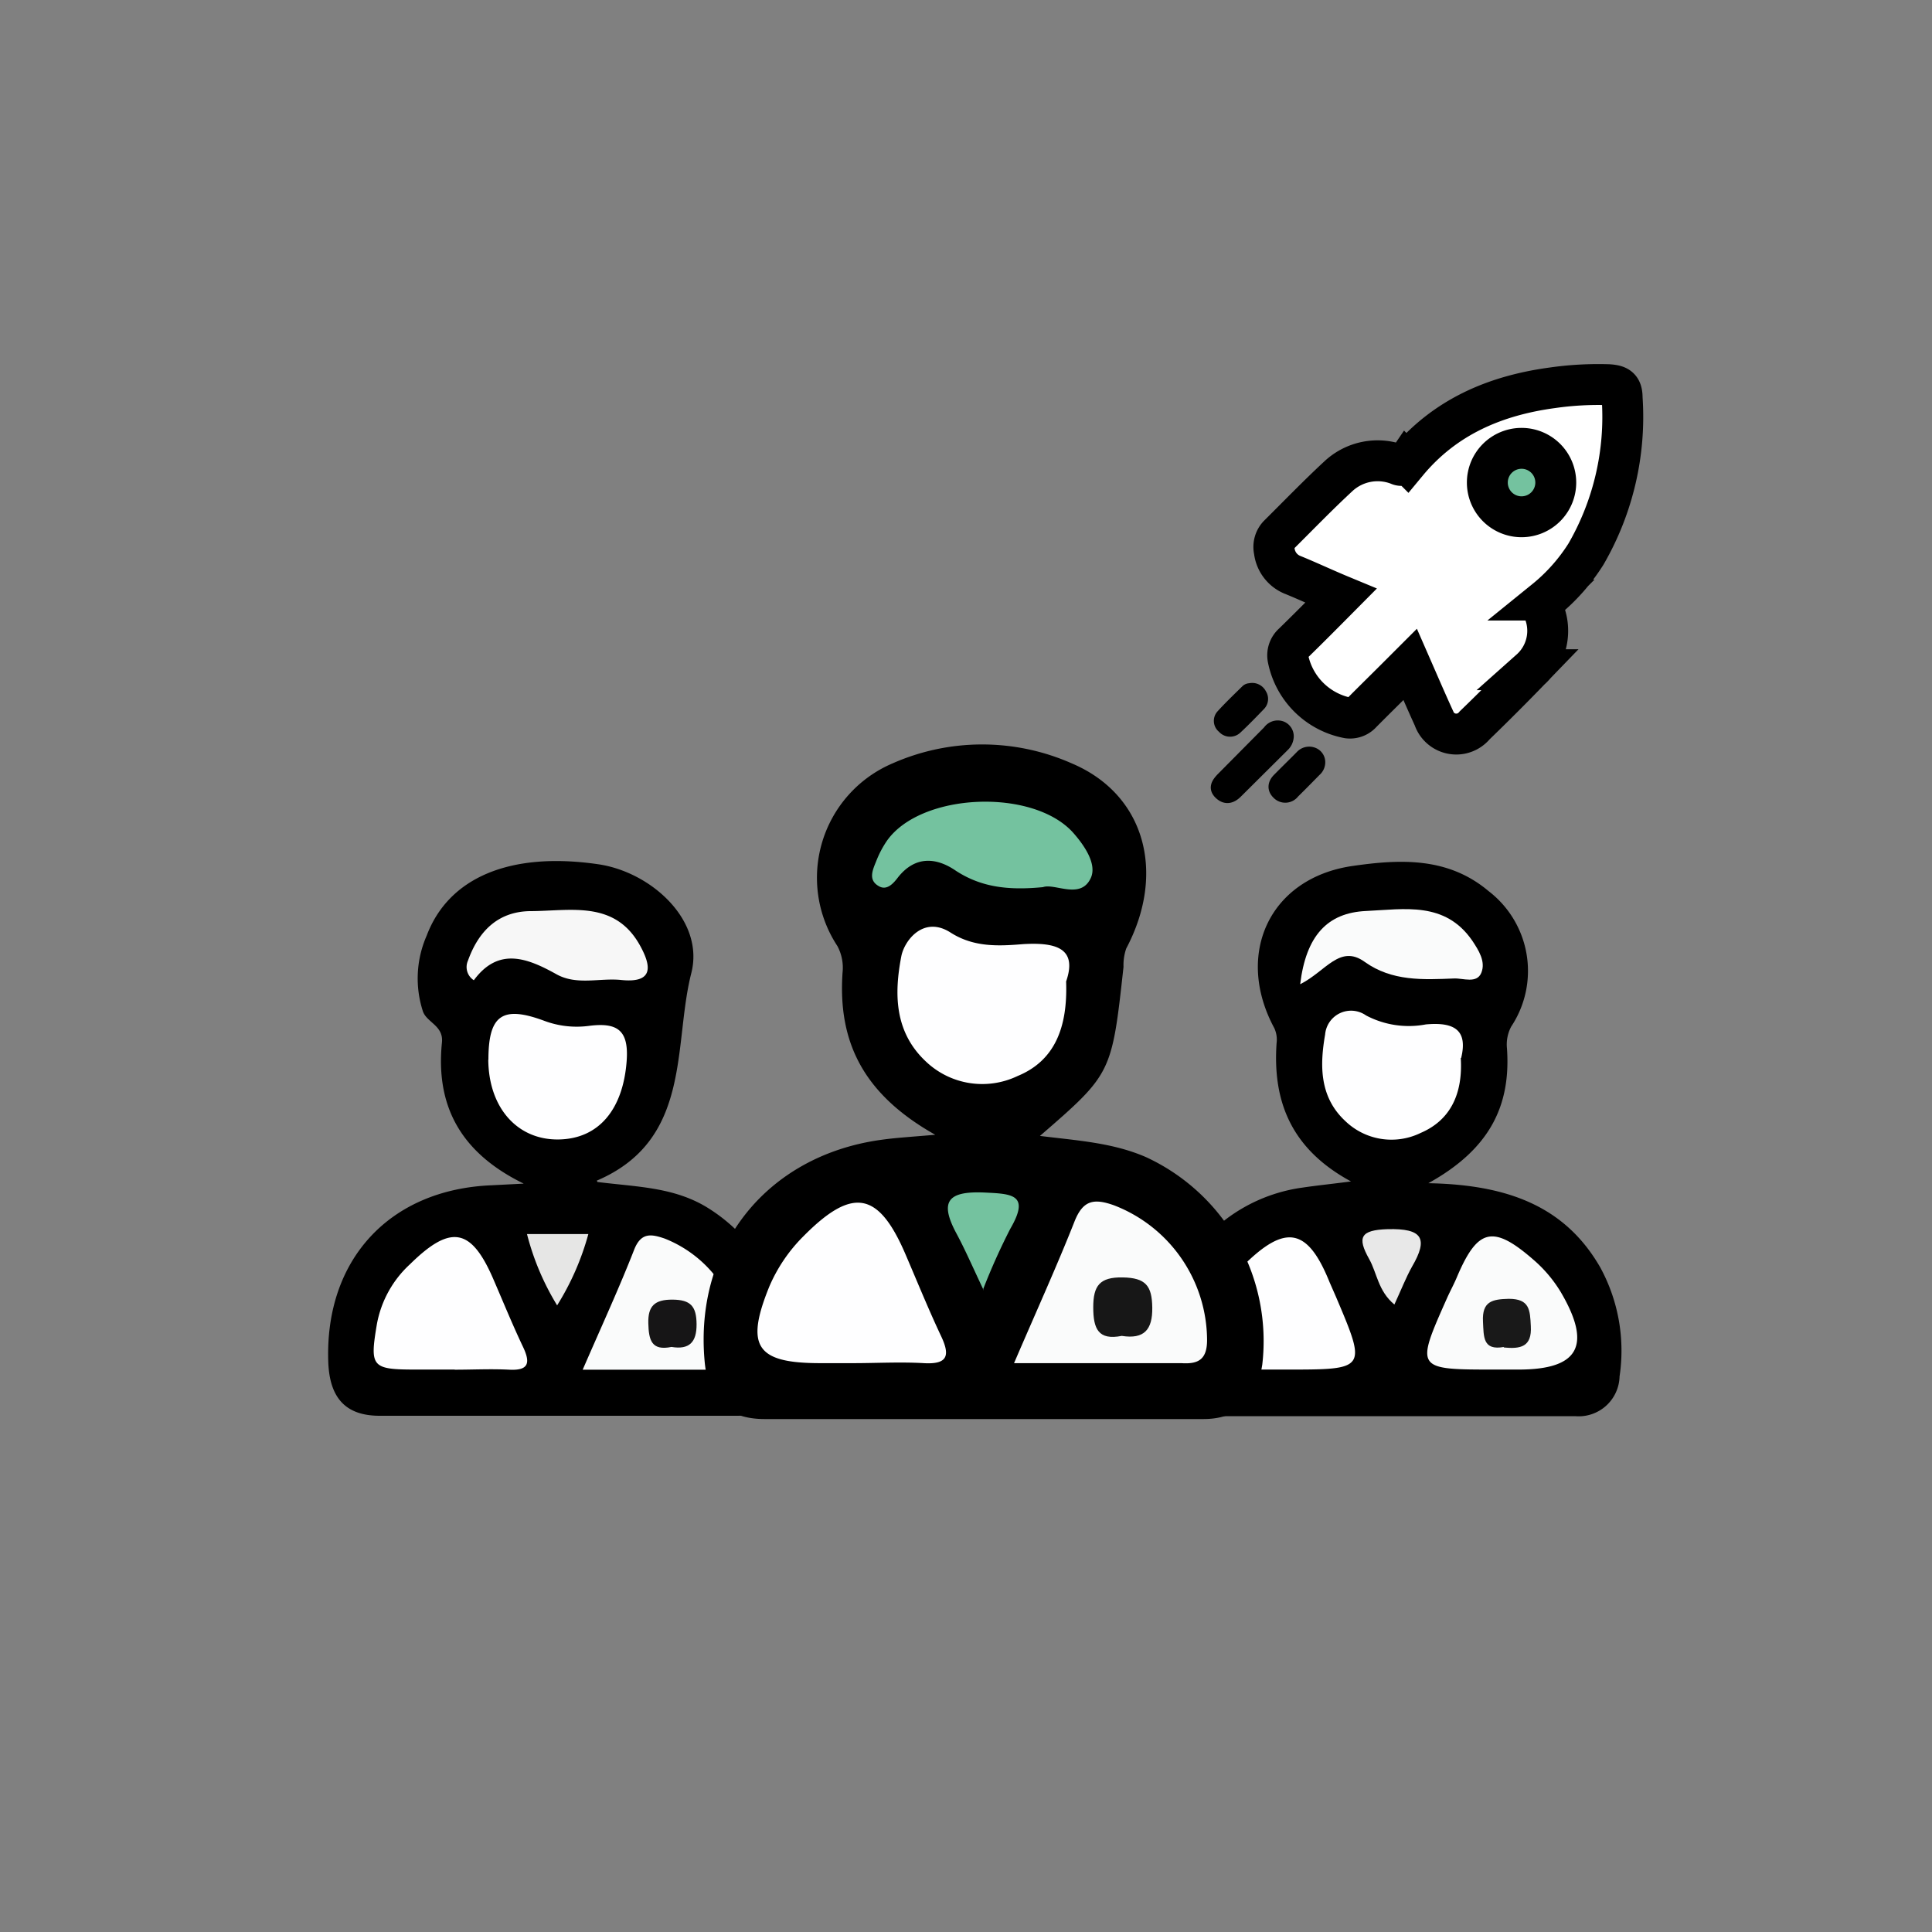 <svg id="Layer_1" data-name="Layer 1" xmlns="http://www.w3.org/2000/svg" xmlns:xlink="http://www.w3.org/1999/xlink" viewBox="0 0 141.73 141.73">
  <rect x="0" y="0" width="141.73" height="141.73" fill="#808080" stroke="none"/>
  <defs>
    <style>
      .cls-1, .cls-13, .cls-14 {
        fill: none;
      }

      .cls-2 {
        clip-path: url(#clip-path);
      }

      .cls-3 {
        fill: #fefeff;
      }

      .cls-4 {
        fill: #fafbfb;
      }

      .cls-5 {
        fill: #f7f7f7;
      }

      .cls-6 {
        fill: #e6e6e5;
      }

      .cls-7 {
        fill: #161516;
      }

      .cls-8 {
        fill: #e8e8e8;
      }

      .cls-9 {
        fill: #191919;
      }

      .cls-10 {
        fill: #74c29f;
      }

      .cls-11 {
        fill: #171717;
      }

      .cls-12 {
        fill: #fff;
      }

      .cls-13, .cls-14 {
        stroke: #000;
      }

      .cls-13 {
        stroke-miterlimit: 10;
        stroke-width: 3px;
      }

      .cls-14 {
        stroke-linejoin: round;
      }
    </style>
    <clipPath id="clip-path">
      <rect class="cls-1" width="141.73" height="141.73"/>
    </clipPath>
  </defs>
  <title>icon</title>
  <g class="cls-2">
    <g class="cls-2">
      <path d="M43.83,86.71c2.86.36,5.56.37,8,1.84a12.5,12.5,0,0,1,5.94,11.81c-.26,2.2-1.42,3.5-3.71,3.5q-13.1,0-26.21,0c-2.57,0-3.69-1.39-3.77-4-.24-7.47,4.51-12.61,12-12.91l2.34-.12c-4.71-2.3-6.46-5.78-6-10.35.13-1.23-1.09-1.46-1.39-2.27a7.81,7.81,0,0,1,.27-5.57c1.63-4.32,6.2-6.17,12.58-5.24,3.88.56,7.83,4.12,6.83,8-1.34,5.28.07,12.22-6.93,15.21"/>
      <path class="cls-3" d="M33.34,100.47H30.5c-3.25,0-3.38-.19-2.85-3.34a7.88,7.88,0,0,1,2.43-4.39c3-2.95,4.5-2.66,6.13,1.14.71,1.64,1.39,3.31,2.16,4.93.57,1.2.39,1.74-1,1.67s-2.65,0-4,0"/>
      <path class="cls-3" d="M35.83,77.74c0-3.25,1-4,4.08-2.86a6.79,6.79,0,0,0,3.35.37c2.06-.25,2.88.35,2.71,2.6-.26,3.48-2,5.7-5,5.74s-5.12-2.3-5.15-5.85"/>
      <path class="cls-4" d="M42.75,100.47c1.42-3.27,2.68-6,3.77-8.79.51-1.3,1.27-1.15,2.24-.82A8.92,8.92,0,0,1,54.4,99c0,1.09-.38,1.6-1.49,1.48-.28,0-.57,0-.85,0H42.75"/>
      <path class="cls-5" d="M34.76,71.91a1.15,1.15,0,0,1-.43-1.44c.77-2.15,2.19-3.59,4.54-3.63,2.94,0,6.22-.84,8.08,2.52.79,1.43,1.09,2.79-1.39,2.53-1.58-.16-3.25.41-4.74-.42-2.17-1.21-4.26-2-6.06.44"/>
      <path class="cls-6" d="M40.87,95.76a19,19,0,0,1-2.21-5.23h4.5a19.49,19.49,0,0,1-2.29,5.23"/>
      <path class="cls-7" d="M49.26,98.81c-1.46.3-1.67-.49-1.7-1.74s.45-1.74,1.78-1.73,1.75.49,1.76,1.8-.52,1.89-1.84,1.67"/>
      <path d="M104.81,86.8c5.79.11,10,1.69,12.58,6.17a12.75,12.75,0,0,1,1.42,8,3,3,0,0,1-3.24,2.92q-13.38,0-26.77,0c-2.52,0-3.44-1.62-3.58-3.88A12,12,0,0,1,95.56,87.12c1-.15,2-.25,3.55-.45-4.36-2.36-5.76-5.83-5.46-10.15a2,2,0,0,0-.17-1.1c-2.92-5.42-.35-11,5.72-11.89,3.46-.5,7-.69,10,1.84a7.38,7.38,0,0,1,1.66,9.94,2.8,2.8,0,0,0-.31,1.6c.29,4.17-1.23,7.38-5.77,9.89"/>
      <path class="cls-3" d="M94.32,100.47h-2c-4.11,0-4.49-.56-3.13-4.53a8.1,8.1,0,0,1,2-3.08c3.11-3.1,4.74-2.79,6.35,1.21L98,95.12c2.27,5.35,2.27,5.35-3.63,5.35"/>
      <path class="cls-3" d="M107.16,77.61c.16,2.58-.72,4.55-2.94,5.5a4.88,4.88,0,0,1-5.54-.88c-1.92-1.79-1.85-4.15-1.47-6.34a1.91,1.91,0,0,1,3-1.4,6.7,6.7,0,0,0,4.39.66c2.08-.19,3.09.41,2.59,2.46"/>
      <path class="cls-4" d="M109.68,100.47c-5.86,0-5.86,0-3.51-5.28.23-.51.5-1,.72-1.53,1.51-3.55,2.64-3.83,5.61-1.24a9.84,9.84,0,0,1,2,2.37c2.3,3.92,1.32,5.68-3.1,5.68h-1.71"/>
      <path class="cls-4" d="M95.38,72.2c.43-3.56,2-5.24,4.83-5.37S106,66.11,108,69c.48.72,1,1.54.67,2.36s-1.34.39-2,.42c-2.27.09-4.55.22-6.56-1.22-1.81-1.3-2.84.67-4.67,1.61"/>
      <path class="cls-8" d="M102.29,95.7c-1.2-1-1.27-2.31-1.85-3.34-.89-1.59-.65-2.13,1.37-2.19,2.52-.06,3,.66,1.77,2.76-.45.81-.79,1.69-1.29,2.77"/>
      <path class="cls-9" d="M110.34,98.81c-1.58.29-1.49-.75-1.55-1.87-.07-1.47.67-1.63,1.89-1.66,1.54,0,1.56.82,1.62,2,.09,1.54-.76,1.69-2,1.57"/>
      <path d="M68.67,83.28c-5.37-3-7.21-6.87-6.86-11.94a3.36,3.36,0,0,0-.38-1.94A9.12,9.12,0,0,1,65.48,56,16.25,16.25,0,0,1,78.62,56c5.4,2.28,6.93,8.05,4,13.58a3.71,3.71,0,0,0-.2,1.35c-.86,7.83-.86,7.83-6.13,12.4,2.72.34,5.34.49,7.79,1.56A14.87,14.87,0,0,1,92.6,100.1c-.37,2.45-1.64,4-4.32,4H56.09c-2.85,0-4.16-1.54-4.4-4.25-.76-8.42,4.57-15.1,13-16.24,1-.14,2-.2,4-.37"/>
      <path class="cls-3" d="M62.6,100H60.18c-4.68,0-5.54-1.21-3.74-5.63a11.7,11.7,0,0,1,2.49-3.67c3.62-3.66,5.52-3.28,7.49,1.3.86,2,1.67,4,2.61,6,.7,1.47.47,2.1-1.26,2s-3.45,0-5.17,0"/>
      <path class="cls-3" d="M78.21,72c.12,3.34-.81,5.81-3.57,6.94a6,6,0,0,1-6.74-1.09c-2.31-2.18-2.3-5-1.78-7.7.23-1.17,1.64-3,3.61-1.74,1.7,1.09,3.52,1,5.33.85,2.39-.14,4,.29,3.15,2.74"/>
      <path class="cls-4" d="M74.39,100c1.66-3.87,3.13-7.09,4.43-10.38.62-1.57,1.41-1.73,2.9-1.2a10.65,10.65,0,0,1,6.83,9.88c0,1.44-.65,1.78-1.88,1.7-.57,0-1.15,0-1.73,0H74.39"/>
      <path class="cls-10" d="M76.51,65.08c-2.57.25-4.53,0-6.37-1.19-1.44-1-3-1.13-4.27.48-.34.45-.83,1-1.43.62-.77-.45-.41-1.2-.16-1.82a7.4,7.4,0,0,1,.79-1.5c2.5-3.53,10.69-3.86,13.64-.6.89,1,1.78,2.36,1.3,3.36-.75,1.59-2.64.34-3.5.65"/>
      <path class="cls-10" d="M72.16,94.65c-.86-1.82-1.37-3-2-4.17-1.26-2.35-.62-3.1,2-3,2.06.1,3.44.11,1.95,2.67a47,47,0,0,0-2,4.46"/>
      <path class="cls-11" d="M82.29,98c-1.72.34-2.09-.52-2.09-2.1s.47-2.22,2.16-2.19,2.15.61,2.17,2.22-.59,2.33-2.24,2.07"/>
      <path class="cls-12" d="M119,29.22c0-.76-.24-.95-1-1a23.79,23.79,0,0,0-4.13.23c-4.2.57-7.88,2.14-10.65,5.48a.49.49,0,0,1-.63.16,4.22,4.22,0,0,0-4.4.84c-1.51,1.4-2.94,2.88-4.4,4.33a1.25,1.25,0,0,0-.31,1.14,2.17,2.17,0,0,0,1.39,1.79c1.15.47,2.27,1,3.5,1.51-1.21,1.22-2.36,2.38-3.52,3.51a1.16,1.16,0,0,0-.36,1.11,5.55,5.55,0,0,0,4.4,4.35,1.13,1.13,0,0,0,1-.38c.85-.86,1.71-1.7,2.56-2.55l1-1c.6,1.37,1.15,2.65,1.73,3.92a1.74,1.74,0,0,0,3,.55q2.07-2,4.08-4.08a3.82,3.82,0,0,0,.91-4.49c-.13-.29,0-.44.18-.62a13.83,13.83,0,0,0,3-3.38A20.11,20.11,0,0,0,119,29.22"/>
      <path class="cls-13" d="M119,29.22c0-.76-.24-.95-1-1a23.79,23.79,0,0,0-4.13.23c-4.2.57-7.88,2.14-10.65,5.48a.49.49,0,0,1-.63.16,4.22,4.22,0,0,0-4.4.84c-1.51,1.4-2.94,2.88-4.4,4.33a1.25,1.25,0,0,0-.31,1.14,2.17,2.17,0,0,0,1.39,1.79c1.15.47,2.27,1,3.5,1.51-1.21,1.22-2.36,2.38-3.52,3.51a1.16,1.16,0,0,0-.36,1.11,5.55,5.55,0,0,0,4.4,4.35,1.13,1.13,0,0,0,1-.38c.85-.86,1.71-1.7,2.56-2.55l1-1c.6,1.37,1.15,2.65,1.73,3.92a1.74,1.74,0,0,0,3,.55q2.07-2,4.08-4.08a3.82,3.82,0,0,0,.91-4.49c-.13-.29,0-.44.18-.62a13.83,13.83,0,0,0,3-3.38A20.11,20.11,0,0,0,119,29.22Z"/>
      <path d="M94.41,54a.93.93,0,0,1-.31.68l-3.42,3.4c-.34.34-.72.48-1.12.12s-.26-.66.16-1.09l3.4-3.43A.74.74,0,0,1,94,53.4a.67.67,0,0,1,.41.57"/>
      <path class="cls-14" d="M94.41,54a.93.93,0,0,1-.31.68l-3.42,3.4c-.34.34-.72.48-1.12.12s-.26-.66.16-1.09l3.4-3.43A.74.74,0,0,1,94,53.4.67.67,0,0,1,94.41,54Z"/>
      <path d="M96.72,55.93a.75.75,0,0,1-.27.56c-.53.54-1.06,1.08-1.6,1.61a.7.7,0,0,1-1.08.06c-.34-.33-.24-.7.08-1,.54-.55,1.1-1.09,1.64-1.64a.74.74,0,0,1,.86-.18.63.63,0,0,1,.37.61"/>
      <path class="cls-14" d="M96.72,55.93a.75.75,0,0,1-.27.56c-.53.54-1.06,1.08-1.6,1.61a.7.7,0,0,1-1.08.06c-.34-.33-.24-.7.08-1,.54-.55,1.1-1.09,1.64-1.64a.74.74,0,0,1,.86-.18A.63.63,0,0,1,96.72,55.93Z"/>
      <path d="M91.7,50.62a.63.63,0,0,1,.73.34.56.56,0,0,1-.06.7c-.56.58-1.13,1.17-1.72,1.72a.6.6,0,0,1-.88-.06.54.54,0,0,1-.1-.78c.58-.64,1.21-1.24,1.83-1.85a.29.29,0,0,1,.2-.07"/>
      <path class="cls-14" d="M91.7,50.62a.63.63,0,0,1,.73.34.56.56,0,0,1-.06.7c-.56.58-1.13,1.17-1.72,1.72a.6.6,0,0,1-.88-.06.54.54,0,0,1-.1-.78c.58-.64,1.21-1.24,1.83-1.85A.29.29,0,0,1,91.7,50.62Z"/>
      <path class="cls-10" d="M111.62,37.91a2.51,2.51,0,1,0-2.51-2.51,2.51,2.51,0,0,0,2.51,2.51"/>
      <path class="cls-13" d="M111.62,37.91a2.51,2.51,0,1,0-2.51-2.51A2.51,2.51,0,0,0,111.62,37.91Z"/>
    </g>
  </g>
</svg>
